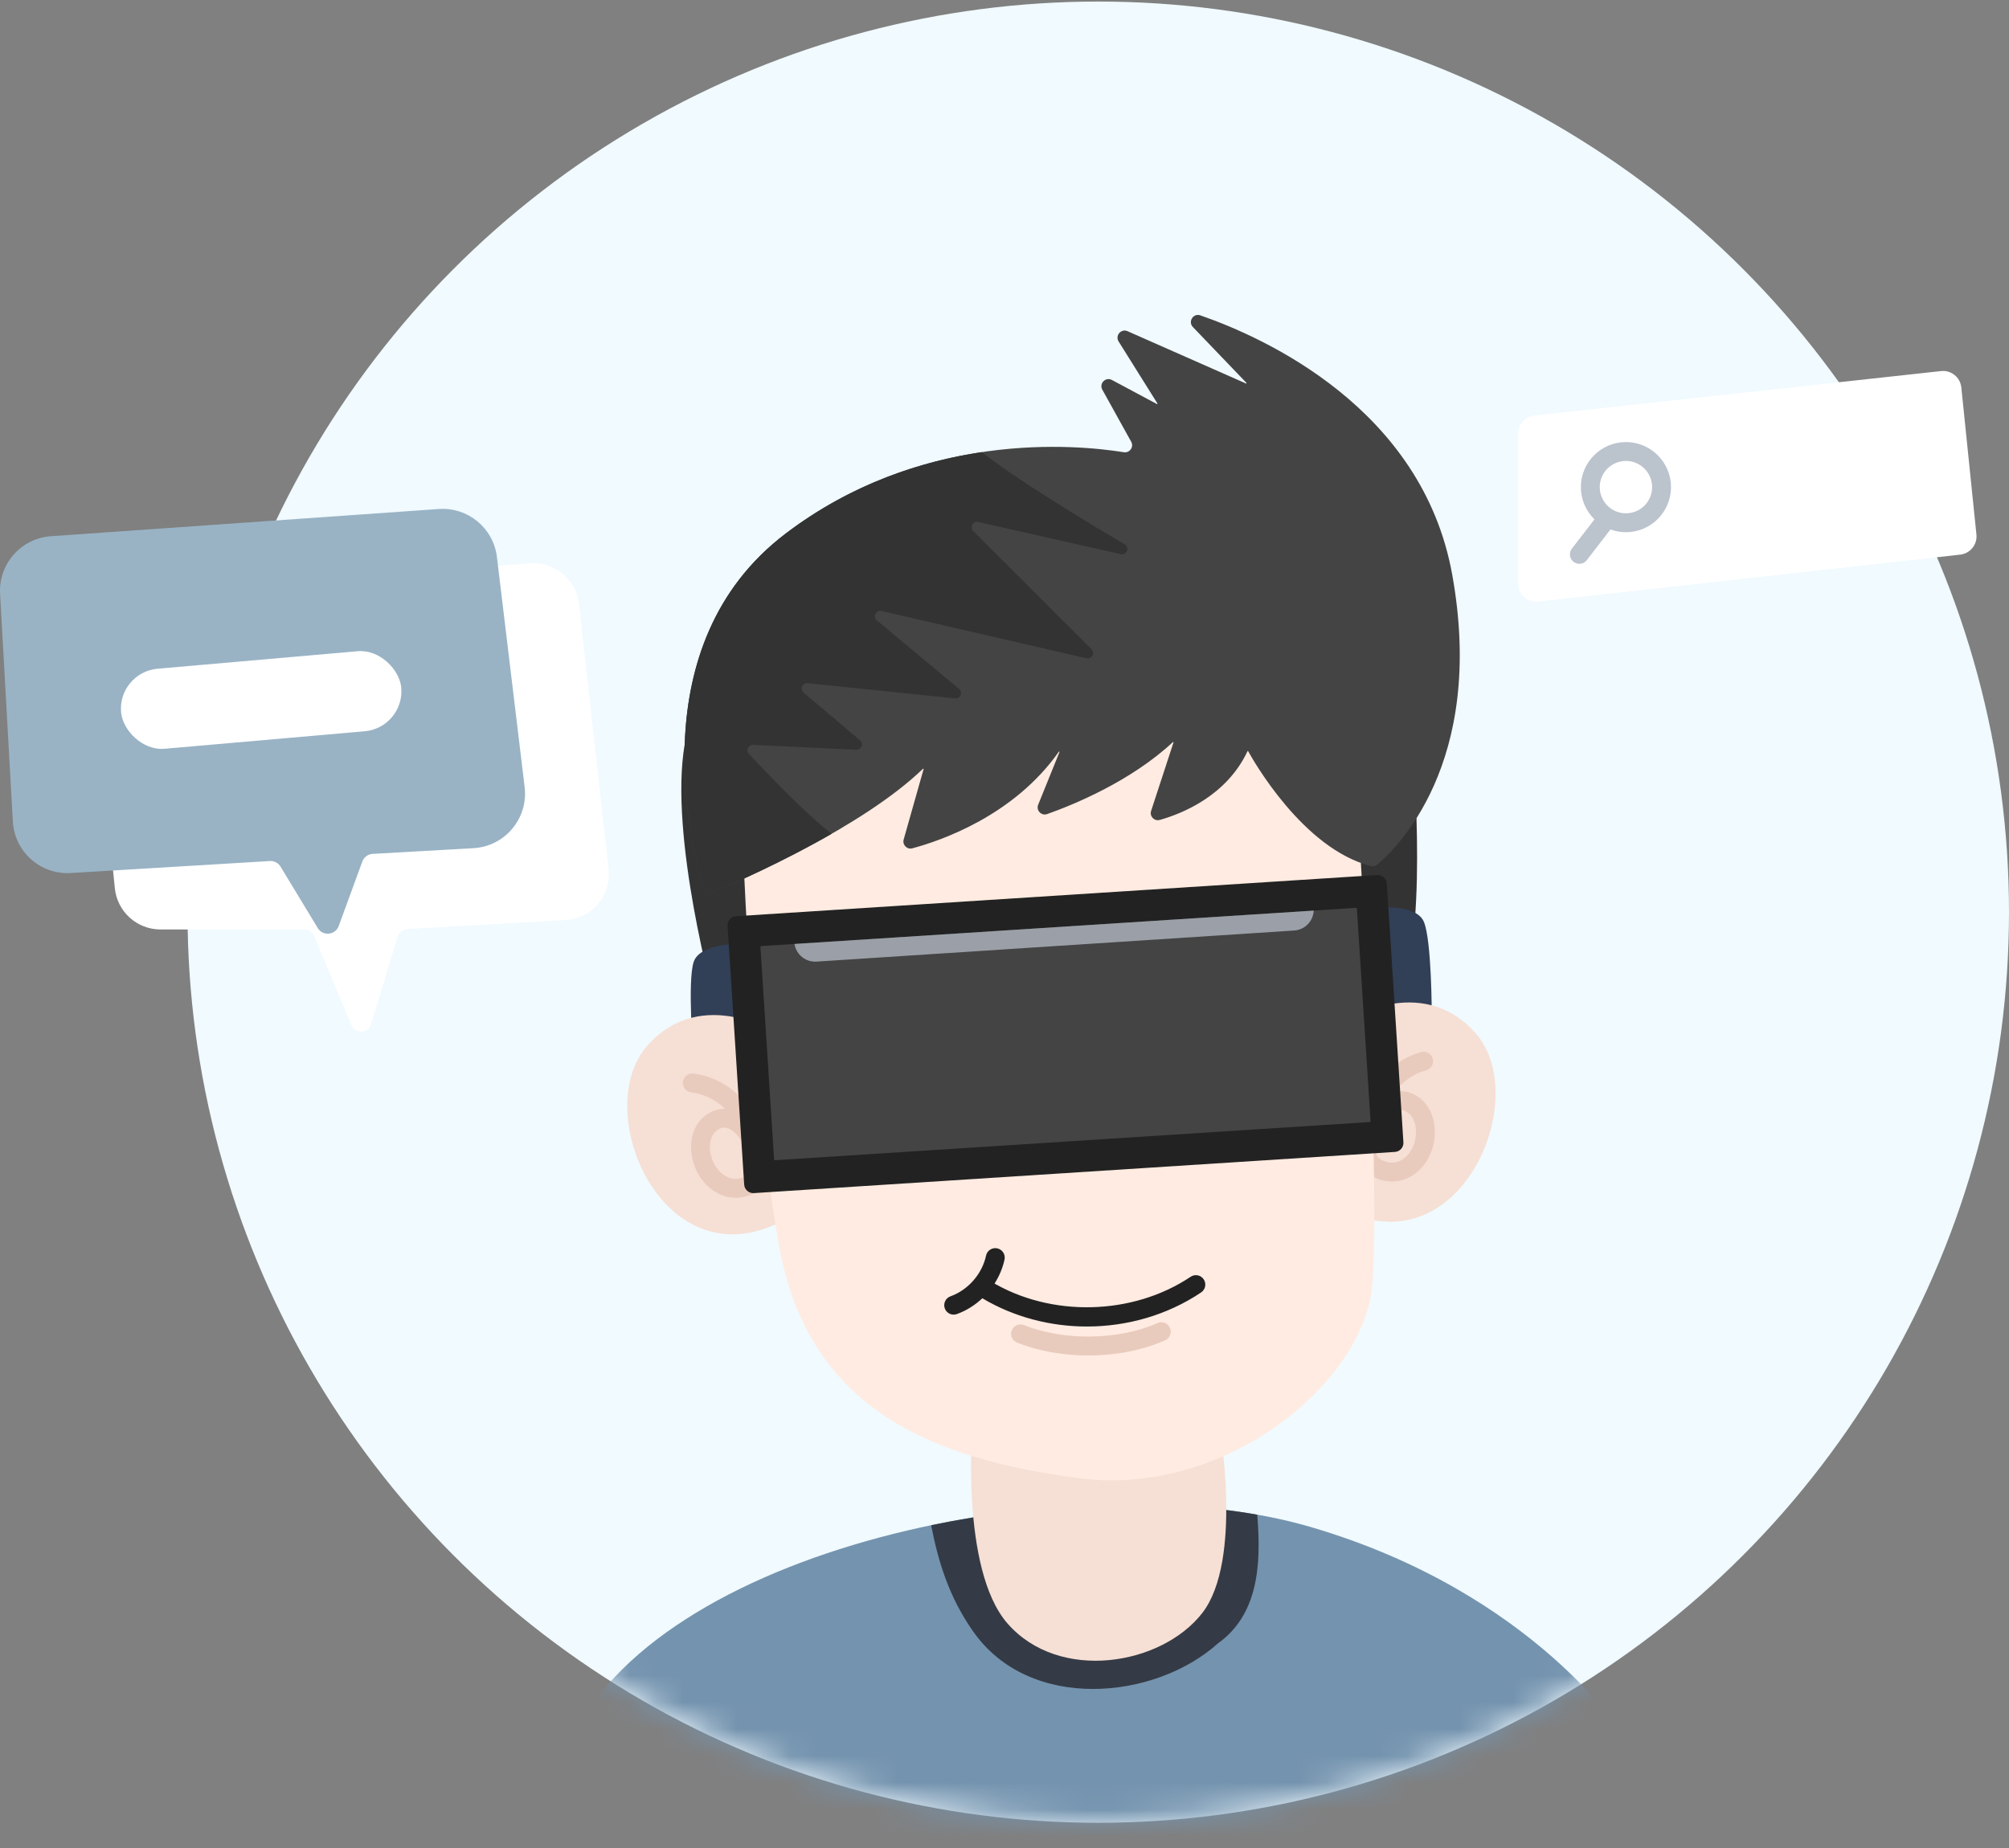 <?xml version="1.0" encoding="UTF-8"?>
<svg width="75px" height="69px" viewBox="0 0 75 69" version="1.1" xmlns="http://www.w3.org/2000/svg" xmlns:xlink="http://www.w3.org/1999/xlink">
    <rect x="0" y="0" width="75" height="69" fill="#808080" stroke="none"/>
    <title>AR_离线</title>
    <defs>
        <circle id="path-1" cx="34" cy="34" r="34"></circle>
    </defs>
    <g id="配置设计" stroke="none" stroke-width="1" fill="none" fill-rule="evenodd">
        <g id="8.0-AR眼镜" transform="translate(-978, -176)">
            <g id="编组-15" transform="translate(10, 100)">
                <g id="编组-17" transform="translate(14, 56)">
                    <g id="编组-5备份-12" transform="translate(934, 0)">
                        <g id="AR_离线" transform="translate(20, 20)">
                            <g id="编组-6-+-编组-10-+-编组-11-蒙版" transform="translate(7, 0.058)">
                                <mask id="mask-2" fill="white">
                                    <use xlink:href="#path-1"></use>
                                </mask>
                                <use id="蒙版" fill="#F0FAFF" xlink:href="#path-1"></use>
                                <g id="编组-11" mask="url(#mask-2)" fill-rule="nonzero">
                                    <g transform="translate(14.354, 11.701)">
                                        <path d="M39.323,53.122 C39.323,53.122 35.977,47.723 27.585,45.258 C19.192,42.793 3.58,45.787 -7.27595761e-12,53.122 C7.112,57.041 13.778,59 20,59 C26.222,59 32.663,57.041 39.323,53.122 Z" id="路径" fill="#7493AE"></path>
                                        <path d="M24.114,49.601 C25.603,48.537 25.742,46.702 25.581,44.795 C22.007,44.165 17.594,44.317 13.408,45.189 C13.67,46.547 14.078,47.873 14.959,49.131 C17.071,52.183 21.767,51.714 24.114,49.601 Z" id="路径" fill="#343B46"></path>
                                        <path d="M31.353,15.756 C31.353,15.756 21.369,14.564 13.509,14.437 C14.016,18.327 14.09,22.303 14.372,26.227 C21.52,26.549 30.395,26.64 30.985,25.146 C31.983,22.623 31.353,15.756 31.353,15.756 Z" id="路径" fill="#333333"></path>
                                        <path d="M4.208,16.029 C3.608,19.471 5.333,25.671 5.333,25.671 C5.333,25.671 9.442,26.004 14.372,26.227 C14.09,22.303 14.016,18.327 13.509,14.437 C8.552,14.356 4.439,14.698 4.208,16.029 L4.208,16.029 Z" id="路径" fill="#333333"></path>
                                        <path d="M4.541,24.161 C4.776,23.435 6.34,23.483 6.34,23.483 L6.34,23.483 L6.69,27.766 L4.53,27.636 C4.53,27.636 4.305,24.886 4.541,24.161 Z M31.803,22.662 C32.096,23.366 32.096,26.125 32.096,26.125 L29.954,26.43 L29.954,22.134 C29.954,22.134 31.509,21.957 31.803,22.662 Z" id="形状结合" fill="#313F57"></path>
                                        <path d="M28.751,26.43 C28.751,26.43 31.685,24.481 33.74,26.829 C35.794,29.176 33.329,35.222 29.162,33.578 C24.995,31.935 28.751,26.43 28.751,26.43 L28.751,26.43 Z M24.173,41.515 C24.173,41.515 25.053,46.51 23.527,48.47 C22.001,50.43 18.188,51.062 16.261,48.861 C14.468,46.814 14.959,41.325 14.959,41.325 L24.173,41.515 Z" id="形状" fill="#F6DFD4"></path>
                                        <path d="M7.79,26.9 C7.79,26.9 4.856,24.951 2.802,27.298 C0.748,29.646 3.213,35.691 7.38,34.048 C11.547,32.404 7.79,26.9 7.79,26.9 Z" id="路径" fill="#F6DFD4"></path>
                                        <path d="M6.108,32.963 C5.978,32.963 5.848,32.945 5.724,32.91 C5.12,32.735 4.635,32.176 4.489,31.485 C4.399,31.061 4.445,30.647 4.62,30.317 C4.84,29.9 5.266,29.64 5.7,29.64 C5.706,29.64 5.712,29.64 5.718,29.641 C5.37,29.31 4.923,29.083 4.448,29.026 C4.255,29.003 4.117,28.827 4.14,28.634 C4.164,28.441 4.339,28.3 4.532,28.327 C5.804,28.479 6.883,29.507 7.096,30.771 C7.124,30.937 7.031,31.1 6.873,31.159 C6.716,31.217 6.538,31.158 6.449,31.014 C6.17,30.561 5.928,30.348 5.69,30.345 C5.513,30.343 5.337,30.466 5.242,30.646 C5.145,30.83 5.122,31.076 5.178,31.339 C5.27,31.772 5.567,32.131 5.919,32.233 C6.099,32.285 6.312,32.257 6.489,32.158 C6.631,32.078 6.728,31.961 6.764,31.83 C6.814,31.643 7.007,31.531 7.195,31.582 C7.285,31.606 7.362,31.665 7.409,31.746 C7.455,31.827 7.468,31.923 7.444,32.013 C7.359,32.328 7.143,32.598 6.834,32.771 C6.613,32.896 6.363,32.963 6.108,32.963 L6.108,32.963 Z M30.61,32.355 C30.43,32.355 30.249,32.322 30.076,32.256 C29.746,32.13 29.492,31.895 29.362,31.596 C29.285,31.418 29.366,31.21 29.544,31.132 C29.724,31.056 29.931,31.137 30.008,31.315 C30.062,31.44 30.176,31.54 30.328,31.598 C30.517,31.671 30.731,31.668 30.902,31.59 C31.235,31.437 31.477,31.038 31.505,30.596 C31.521,30.329 31.462,30.089 31.339,29.921 C31.219,29.757 31.017,29.662 30.852,29.688 C30.617,29.726 30.409,29.972 30.2,30.461 C30.133,30.617 29.964,30.703 29.802,30.667 C29.637,30.631 29.52,30.484 29.524,30.316 C29.55,29.034 30.466,27.859 31.702,27.522 C31.89,27.471 32.083,27.582 32.134,27.769 C32.186,27.957 32.075,28.15 31.887,28.202 C31.426,28.327 31.018,28.618 30.721,28.996 C30.727,28.995 30.733,28.994 30.739,28.993 C31.168,28.923 31.628,29.123 31.907,29.504 C32.127,29.805 32.234,30.208 32.208,30.64 C32.164,31.345 31.766,31.969 31.195,32.23 C31.012,32.313 30.812,32.355 30.61,32.355 L30.61,32.355 Z" id="形状" fill="#E9CBBD"></path>
                                        <path d="M29.397,19.551 C29.397,19.551 30.218,32.639 29.866,36.278 C29.514,39.917 24.349,44.143 18.95,43.438 C13.55,42.734 8.855,40.915 7.74,34.811 C6.624,28.707 6.331,18.436 6.331,18.436 C6.331,18.436 6.331,10.337 14.548,9.456 C22.322,8.623 28.692,12.508 29.397,19.551 Z" id="路径" fill="#FFEBE1"></path>
                                        <path d="M5.265,21.554 C6.394,21.079 10.844,19.126 13.102,16.946 C13.113,16.936 13.129,16.947 13.125,16.961 L12.382,19.586 C12.326,19.784 12.506,19.969 12.705,19.915 C13.769,19.631 16.492,18.7 18.175,16.308 C18.185,16.294 18.206,16.304 18.199,16.32 L17.404,18.286 C17.318,18.499 17.522,18.713 17.739,18.636 C18.731,18.285 20.861,17.413 22.431,15.95 C22.435,15.945 22.443,15.945 22.448,15.948 C22.454,15.952 22.456,15.958 22.454,15.965 L21.62,18.516 C21.553,18.719 21.739,18.913 21.944,18.855 C22.762,18.625 24.431,17.965 25.218,16.289 C25.223,16.279 25.236,16.277 25.242,16.288 C25.412,16.598 27.287,19.936 29.827,20.578 C29.909,20.598 29.995,20.578 30.06,20.524 C30.714,19.981 34.136,16.763 32.859,9.691 C31.739,3.482 25.828,0.838 23.457,0.016 C23.193,-0.076 22.986,0.25 23.179,0.452 L25.178,2.536 C25.189,2.548 25.177,2.566 25.162,2.56 L20.739,0.607 C20.5,0.501 20.268,0.769 20.406,0.991 L21.855,3.306 C21.863,3.319 21.849,3.334 21.836,3.327 L20.155,2.428 C19.922,2.303 19.669,2.559 19.798,2.791 L20.876,4.735 C20.984,4.93 20.819,5.162 20.6,5.126 C18.823,4.84 13.062,4.3 7.974,8.165 C2.508,12.317 4.447,19.858 4.912,21.389 C4.958,21.543 5.117,21.617 5.265,21.554 Z" id="路径" fill="#444444"></path>
                                        <path d="M30.723,31.251 L6.787,32.789 C6.601,32.8 6.44,32.659 6.428,32.473 L5.808,22.809 C5.796,22.622 5.937,22.461 6.123,22.45 L30.059,20.912 C30.245,20.9 30.406,21.042 30.418,21.228 L31.038,30.892 C31.05,31.078 30.909,31.239 30.723,31.251 L30.723,31.251 Z" id="路径" fill="#222222"></path>
                                        <path d="M7.578,31.561 C7.56,31.561 7.545,31.546 7.544,31.528 L7.035,23.602 C7.034,23.586 7.051,23.566 7.068,23.565 L29.265,22.139 C29.281,22.139 29.301,22.15 29.302,22.172 L29.811,30.098 C29.812,30.115 29.795,30.135 29.778,30.136 L7.578,31.561 L7.578,31.561 Z" id="路径" fill="#444444"></path>
                                        <path d="M19.272,38.852 C18.344,38.852 17.416,38.692 16.612,38.37 C16.432,38.298 16.344,38.093 16.417,37.912 C16.489,37.731 16.694,37.644 16.875,37.716 C18.365,38.314 20.414,38.282 21.859,37.641 C22.036,37.562 22.245,37.642 22.323,37.82 C22.361,37.905 22.364,38.002 22.33,38.089 C22.297,38.177 22.23,38.247 22.144,38.285 C21.294,38.662 20.283,38.852 19.272,38.852 L19.272,38.852 Z" id="路径" fill="#E9CBBD"></path>
                                        <path d="M15.876,34.852 C16.067,34.893 16.188,35.08 16.147,35.27 C16.078,35.587 15.95,35.891 15.775,36.165 L15.637,36.085 C17.865,37.435 20.932,37.364 23.094,35.913 C23.172,35.861 23.267,35.841 23.359,35.859 C23.45,35.877 23.531,35.931 23.583,36.009 C23.635,36.086 23.654,36.181 23.636,36.273 C23.618,36.364 23.564,36.445 23.487,36.497 C22.225,37.344 20.724,37.77 19.223,37.77 C17.862,37.77 16.502,37.42 15.319,36.715 C15.045,36.973 14.721,37.178 14.368,37.305 C14.329,37.319 14.289,37.326 14.248,37.326 C14.1,37.326 13.967,37.233 13.917,37.094 C13.885,37.006 13.89,36.909 13.929,36.824 C13.969,36.74 14.041,36.674 14.129,36.643 C14.789,36.405 15.31,35.808 15.458,35.122 C15.477,35.03 15.532,34.95 15.611,34.9 C15.689,34.849 15.785,34.832 15.876,34.852 Z" id="形状结合" fill="#222222"></path>
                                        <path d="M6.763,16.053 L10.61,16.236 C10.802,16.245 10.897,16.006 10.75,15.882 L8.648,14.103 C8.497,13.975 8.601,13.729 8.798,13.749 L14.302,14.318 C14.5,14.339 14.604,14.091 14.451,13.964 L11.381,11.405 C11.219,11.27 11.349,11.007 11.555,11.055 L19.205,12.82 C19.402,12.865 19.535,12.625 19.393,12.482 L14.981,8.07 C14.838,7.927 14.971,7.687 15.167,7.731 L20.486,8.932 C20.71,8.983 20.831,8.68 20.633,8.563 C19.172,7.704 16.659,6.184 15.297,5.123 C13.049,5.459 10.434,6.297 7.974,8.165 C2.507,12.318 4.448,19.863 4.912,21.39 C4.959,21.543 5.117,21.617 5.264,21.555 C5.94,21.27 7.816,20.452 9.695,19.372 C8.725,18.629 7.257,17.09 6.605,16.39 C6.482,16.258 6.582,16.044 6.763,16.053 L6.763,16.053 Z" id="路径" fill="#333333"></path>
                                        <path d="M27.694,22.24 L27.681,22.325 C27.625,22.686 27.326,22.96 26.962,22.984 L9.127,24.145 C8.724,24.171 8.368,23.885 8.307,23.486 L27.694,22.24 L27.694,22.24 Z" id="路径" fill="#9BA0A8"></path>
                                    </g>
                                </g>
                            </g>
                            <g id="编组-6" transform="translate(0, 19)">
                                <path d="M14.846,15.969 L13.859,19.236 C13.752,19.592 13.258,19.617 13.115,19.275 L11.723,15.947 C11.661,15.8 11.517,15.704 11.357,15.704 L5.991,15.704 C5.111,15.704 4.375,15.038 4.287,14.163 L3.373,5.103 C3.277,4.148 3.984,3.301 4.94,3.224 L19.776,2.031 C20.698,1.957 21.512,2.629 21.615,3.548 L22.722,13.454 C22.831,14.431 22.098,15.299 21.117,15.354 L15.203,15.688 C15.037,15.698 14.894,15.81 14.846,15.969 L14.846,15.969 Z" id="形状" fill="#FFFFFF" fill-rule="nonzero"></path>
                                <path d="M19.586,10.388 L18.551,1.797 C18.421,0.717 17.467,-0.071 16.382,0.005 L1.898,1.022 C0.785,1.1 -0.059,2.058 0.003,3.172 L0.48,11.674 C0.543,12.803 1.512,13.665 2.641,13.597 L10.075,13.149 C10.236,13.139 10.39,13.22 10.474,13.359 L11.863,15.652 C12.052,15.965 12.519,15.919 12.645,15.575 L13.526,13.168 C13.586,13.004 13.737,12.892 13.911,12.882 L17.675,12.669 C18.851,12.603 19.726,11.557 19.586,10.388 L19.586,10.388 Z" id="路径" fill="#99B3C5" fill-rule="nonzero"></path>
                                <rect id="矩形" fill="#FFFFFF" transform="translate(9.75, 7.136) rotate(-5) translate(-9.75, -7.136) " x="4.5" y="5.636" width="10.5" height="3" rx="1.5"></rect>
                            </g>
                            <g id="编组-10" transform="translate(56.671, 13.851)" fill-rule="nonzero">
                                <path d="M15.793,0.004 L0.611,1.662 C0.263,1.7 0,1.994 0,2.344 L0,7.929 C0,8.338 0.355,8.656 0.761,8.611 L16.507,6.858 C16.881,6.816 17.152,6.481 17.113,6.106 L16.549,0.615 C16.51,0.237 16.171,-0.037 15.793,0.004 L15.793,0.004 Z" id="路径" fill="#FFFFFF"></path>
                                <path d="M4.028,2.655 C4.956,2.655 5.711,3.41 5.711,4.337 C5.711,5.265 4.956,6.02 4.028,6.02 C3.826,6.02 3.631,5.984 3.451,5.918 L2.568,7.063 C2.502,7.15 2.398,7.2 2.289,7.2 C2.155,7.2 2.033,7.124 1.973,7.003 C1.914,6.883 1.929,6.739 2.011,6.633 L2.854,5.541 C2.541,5.236 2.346,4.809 2.346,4.337 C2.346,3.41 3.1,2.655 4.028,2.655 Z M4.028,3.359 C3.489,3.359 3.05,3.798 3.05,4.337 C3.05,4.683 3.23,4.988 3.502,5.162 C3.504,5.163 3.506,5.164 3.509,5.166 C3.659,5.261 3.838,5.315 4.028,5.315 C4.568,5.315 5.006,4.877 5.006,4.337 C5.006,3.798 4.568,3.359 4.028,3.359 Z" id="形状结合" fill="#BBC3CD"></path>
                            </g>
                        </g>
                    </g>
                </g>
            </g>
        </g>
    </g>
</svg>